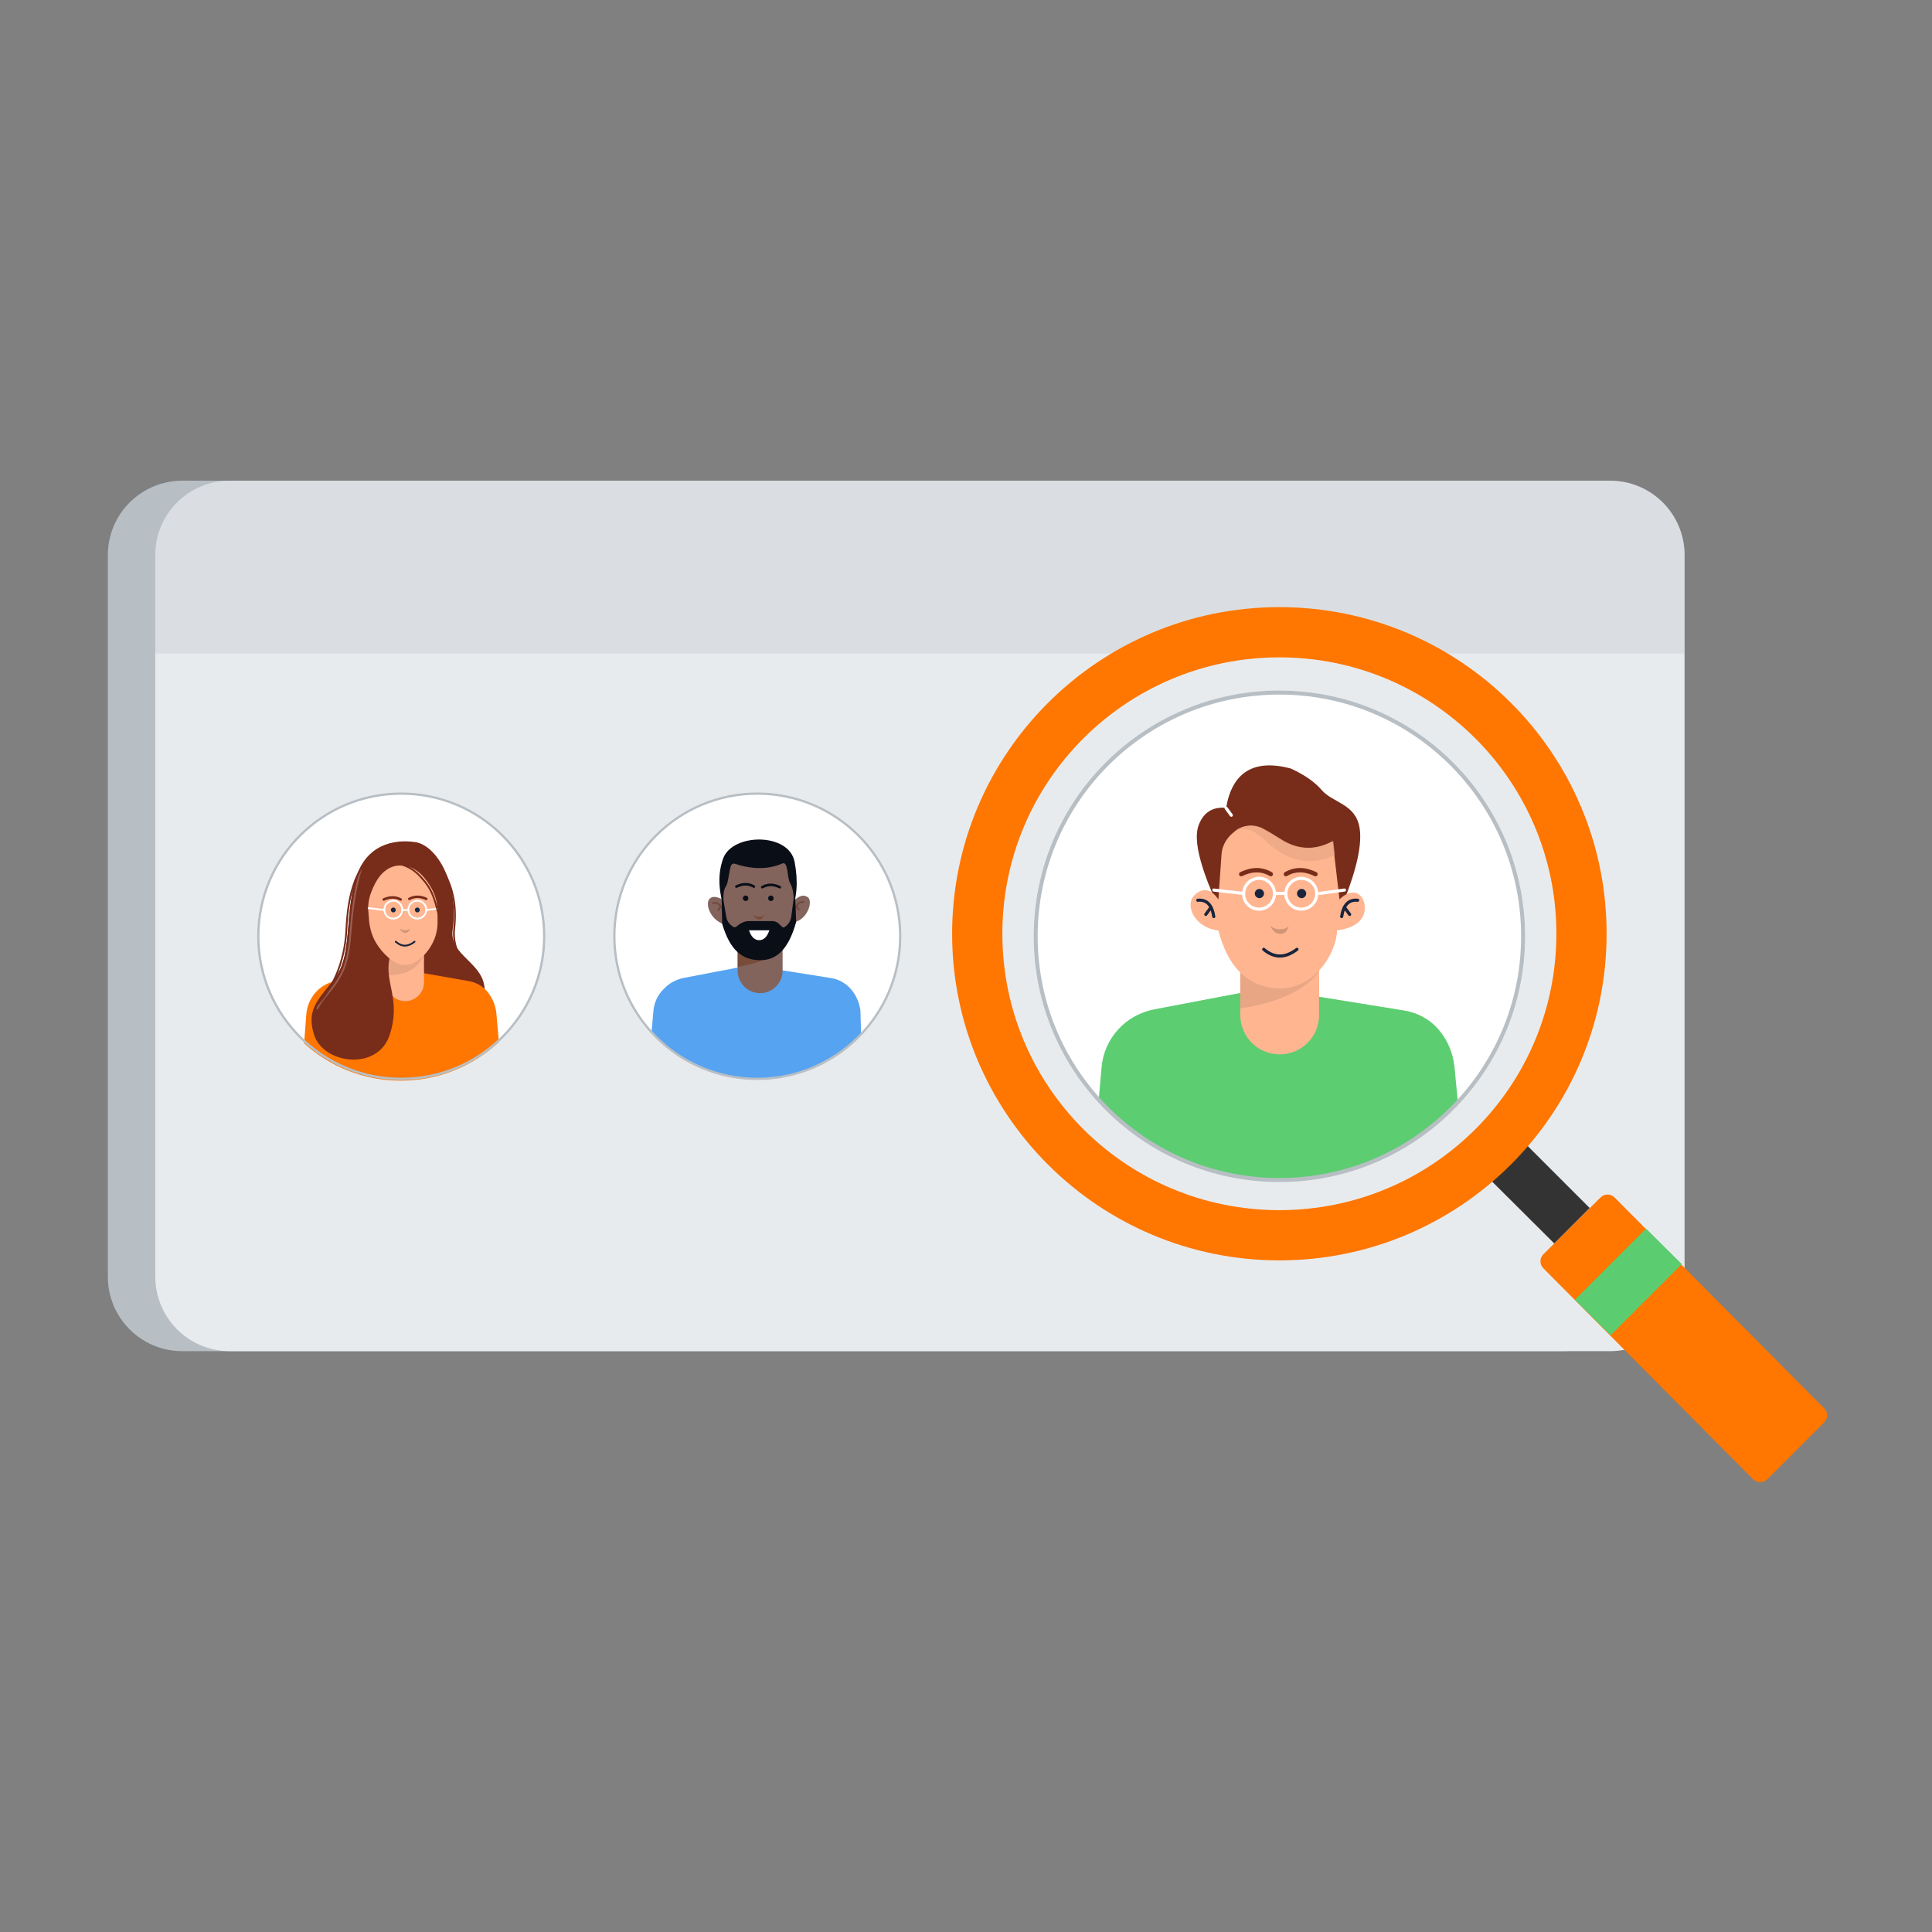 <?xml version="1.0" encoding="utf-8"?>
<!-- Generator: Adobe Illustrator 26.2.1, SVG Export Plug-In . SVG Version: 6.00 Build 0)  -->
<svg version="1.1" id="Layer_1" xmlns="http://www.w3.org/2000/svg" xmlns:xlink="http://www.w3.org/1999/xlink" x="0px" y="0px"
	 viewBox="0 0 627 627" style="enable-background:new 0 0 627 627;" xml:space="preserve">
<rect x="0" y="0" width="627" height="627" fill="#808080" stroke="none"/>
<style type="text/css">
	.st0{fill-rule:evenodd;clip-rule:evenodd;fill:#B8BFC4;}
	.st1{fill-rule:evenodd;clip-rule:evenodd;fill:#E8EBEE;}
	.st2{opacity:0.3;fill-rule:evenodd;clip-rule:evenodd;fill:#B8BFC4;enable-background:new    ;}
	.st3{fill-rule:evenodd;clip-rule:evenodd;fill:#FFFFFF;}
	.st4{fill-rule:evenodd;clip-rule:evenodd;fill:#5CCD71;}
	.st5{fill:none;stroke:#B8BFC4;stroke-width:1.309;}
	.st6{fill-rule:evenodd;clip-rule:evenodd;fill:#782C1A;}
	.st7{fill-rule:evenodd;clip-rule:evenodd;fill:#FFB590;}
	.st8{fill-rule:evenodd;clip-rule:evenodd;fill:#E8A685;}
	.st9{fill-rule:evenodd;clip-rule:evenodd;fill:#D19476;}
	.st10{fill-rule:evenodd;clip-rule:evenodd;fill:#19243D;}
	.st11{fill:none;stroke:#782C1A;stroke-width:1.416;stroke-linecap:round;}
	.st12{fill:none;stroke:#FFFFFF;stroke-width:1.011;stroke-linecap:round;}
	.st13{fill:none;stroke:#FFFFFF;stroke-width:1.011;}
	.st14{fill:none;stroke:#19243D;stroke-width:1.011;stroke-linecap:round;}
	.st15{opacity:0.677;fill-rule:evenodd;clip-rule:evenodd;fill:#E8A685;enable-background:new    ;}
	.st16{fill-rule:evenodd;clip-rule:evenodd;fill:#FF7600;}
	.st17{fill:#333333;}
	.st18{fill-rule:evenodd;clip-rule:evenodd;fill:#5BCC70;}
	.st19{fill-rule:evenodd;clip-rule:evenodd;fill:#FFFFFF;fill-opacity:0;}
	.st20{fill-rule:evenodd;clip-rule:evenodd;fill:#56A3F1;}
	.st21{fill-rule:evenodd;clip-rule:evenodd;fill:#82645D;}
	.st22{opacity:0.5;fill-rule:evenodd;clip-rule:evenodd;fill:#703519;enable-background:new    ;}
	.st23{fill-rule:evenodd;clip-rule:evenodd;fill:#0A0E17;}
	.st24{fill:none;stroke:#72493E;stroke-width:0.575;}
	.st25{fill:#623308;stroke:#72493E;stroke-width:0.575;}
	.st26{fill:none;stroke:#0A0E17;stroke-width:0.833;stroke-linecap:round;}
	.st27{fill:none;stroke:#B8BFC4;stroke-width:0.77;}
	.st28{fill:none;stroke:#782C1A;stroke-width:0.808;stroke-linecap:round;}
	.st29{fill:none;stroke:#FFFFFF;stroke-width:0.578;stroke-linecap:round;}
	.st30{fill:none;stroke:#FFFFFF;stroke-width:0.578;}
	.st31{fill:none;stroke:#19243D;stroke-width:0.578;stroke-linecap:round;}
	.st32{fill:none;stroke:#782C1A;stroke-width:0.578;}
	.st33{opacity:0.237;fill:none;stroke:#FFFFFF;stroke-width:0.578;enable-background:new    ;}
</style>
<g id="Searching-functionality">
	<g id="Group-5" transform="translate(119, 215)">
		<path id="Rectangle-Copy" class="st0" d="M-59.8-59h447.9c13.4,0,24.2,10.8,24.2,24.2v234.1c0,13.4-10.8,24.2-24.2,24.2H-59.8
			c-13.4,0-24.2-10.8-24.2-24.2V-34.8C-84-48.2-73.2-59-59.8-59z"/>
		<path id="Rectangle" class="st1" d="M-44.4-59h447.9c13.4,0,24.2,10.8,24.2,24.2v234.1c0,13.4-10.8,24.2-24.2,24.2H-44.4
			c-13.4,0-24.2-10.8-24.2-24.2V-34.8C-68.6-48.2-57.8-59-44.4-59z"/>
		<path id="Rectangle-Copy-2" class="st2" d="M-44.4-59h447.9c13.4,0,24.2,10.8,24.2,24.2v31.9l0,0H-68.6v-31.9
			C-68.6-48.2-57.8-59-44.4-59z"/>
		<g id="Group-23" transform="translate(300.407, 68.162)">
			<ellipse id="Oval" class="st3" cx="-4.2" cy="20.7" rx="79.8" ry="79.7"/>
			<path id="Path" class="st4" d="M-1.8,38.8l1.7,0.1l36.5,5.9c4.3,0.7,8.3,2.9,11.1,6.2c2.9,3.4,4.6,7.5,5.1,11.9l1.2,12.4
				c-14.5,15.4-35.2,25-58,25c-23.2,0-44.2-9.9-58.7-25.8l1-11.4c0.4-4.5,2.3-8.8,5.4-12.2c3.1-3.4,7.2-5.6,11.7-6.5l29.4-5.6
				C-10.9,38.5-6.3,38.5-1.8,38.8z"/>
			<ellipse id="Oval-Copy-2" class="st5" cx="-4.2" cy="20.7" rx="79.1" ry="79.1"/>
			<g id="Group-2-Copy" transform="translate(51.001, 24.311)">
				<g id="Group-4" transform="translate(0, 0)">
					<g id="Group-3" transform="translate(0, 0)">
						<g id="Group-2" transform="translate(0, 0)">
							<path id="Path-118" class="st6" d="M-76.7-16.9c-4.7-11-6.3-18.6-4.7-22.8s4.6-6,8.9-5.6c2-11.6,9-15.9,20.9-12.8
								c4.4,2,7.8,4.3,10.2,7.1c3.6,4.1,10.9,4.4,12.2,12.1c0.9,5.2-0.8,13.2-5.1,24L-45-9.6l-31.1-2.5L-76.7-16.9z"/>
							<path id="Rectangle_2_" class="st7" d="M-67.9,5.6h25.6v16.3c0,7.1-5.7,12.8-12.8,12.8S-67.9,29-67.9,21.9V5.6L-67.9,5.6z"/>
							<path id="Path_1_" class="st8" d="M-42.3,5.6v2.1c-4.3,6-12.8,10.1-25.6,12.1V5.5h25.6V5.6z"/>
							<path id="Path-117" class="st7" d="M-70-37.4l-0.6,0.5c-2,1.8-3.3,4.3-3.4,6.9l-1,14.4l0,0c-2.3-3.3-4.8-3.9-7.4-1.7
								c-4,3.3-0.3,11,7.4,11.8c3,11.5,9,17.7,17.9,18.7c13.4,1.5,20.6-12.1,20.6-18.7c5-0.7,7.9-2.6,8.8-5.6c1.2-4.5-2.4-9.8-8-4.5
								l-2.2-18.9c-5.8,3.2-11.5,2.9-17.1-0.7c-2-1.3-3.8-2.4-5.4-3.2C-63.5-40.2-67.4-39.8-70-37.4z"/>
							<g id="Group-21" transform="translate(7.507, 33.611)">
								<path id="Path-6" class="st9" d="M-65.6-40.5c0.8,1.7,1.9,2.5,3.2,2.5s2.2-0.8,2.7-2.5c-0.7,0.7-1.5,1-2.7,1
									C-63.5-39.4-64.5-39.8-65.6-40.5z"/>
								<g id="Group-11" transform="translate(0, -0)">
									<path id="Oval_1_" class="st10" d="M-55.5-49.6c0.8,0,1.5-0.7,1.5-1.5s-0.7-1.5-1.5-1.5s-1.5,0.7-1.5,1.5
										S-56.3-49.6-55.5-49.6z"/>
									<path id="Oval-Copy-3" class="st10" d="M-69.2-49.6c0.8,0,1.5-0.7,1.5-1.5s-0.7-1.5-1.5-1.5s-1.5,0.7-1.5,1.5
										S-70-49.6-69.2-49.6z"/>
									<path id="Path-30" class="st11" d="M-75.1-57.4c3.5-1.7,6.7-1.7,9.6,0"/>
									<g id="Group-17" transform="translate(0, 2.865)">
										<path id="Oval_2_" class="st12" d="M-55.6-48.9c2.8,0,5-2.3,5-5c0-2.8-2.3-5-5-5c-2.8,0-5,2.3-5,5S-58.4-48.9-55.6-48.9z"
											/>
										<path id="Oval-Copy" class="st12" d="M-69.3-48.9c2.8,0,5-2.3,5-5c0-2.8-2.3-5-5-5c-2.8,0-5,2.3-5,5
											C-74.4-51.2-72.1-48.9-69.3-48.9z"/>
										<line id="Path-33" class="st13" x1="-64.3" y1="-54" x2="-60.3" y2="-54"/>
										<line id="Path-35" class="st12" x1="-74.4" y1="-54" x2="-84" y2="-55.1"/>
										<line id="Path-35-Copy" class="st12" x1="-49.7" y1="-54" x2="-41.6" y2="-55.1"/>
									</g>
									<path id="Path-30-Copy" class="st11" d="M-51-57.4c-3.5-1.7-6.7-1.7-9.6,0"/>
								</g>
								<path id="Path-36" class="st14" d="M-67.8-33c3.4,2.9,7,2.9,10.8,0"/>
							</g>
							<path id="Path_2_" class="st15" d="M-69.4-37.9c2.6-1.9,6.2-2.2,9.1-0.6c1.5,0.8,3.3,1.9,5.4,3.2c5.5,3.6,11.1,3.9,16.9,0.9
								l0.3-0.1l0.5,4.5c-10.1,4.7-17.3,0.2-22.8-4.8l-0.5-0.5c-3-2.8-5.9-3.7-8.6-2.7L-69.4-37.9z"/>
							<g id="Group" transform="translate(49.004, 43.589)">
								<path id="Path-119" class="st14" d="M-84-53.6c0.6-3.8,2.3-5.6,5.2-5.3"/>
								<line id="Path-120" class="st14" x1="-83.1" y1="-56.6" x2="-81.4" y2="-54.3"/>
							</g>
							
								<g id="Group-Copy" transform="translate(4.885, 46.27) scale(-1, 1) translate(-4.885, -46.27) translate(2.263, 43.589)">
								<path id="Path-119_1_" class="st14" d="M84-53.6c0.6-3.8,2.3-5.6,5.2-5.3"/>
								<line id="Path-120_1_" class="st14" x1="84.9" y1="-56.6" x2="86.6" y2="-54.3"/>
							</g>
							<line id="Path-2" class="st12" x1="-72.5" y1="-45.2" x2="-70.8" y2="-42.9"/>
						</g>
					</g>
				</g>
			</g>
		</g>
		<g id="Group_1_" transform="translate(273.998, 41.035)">
			<g id="_x32_920349" transform="translate(0, -0)">
				<path id="Path_3_" class="st16" d="M175.9,224l-68-68.4c-1.3-1.3-1.3-3.3,0-4.6l18.5-18.4c1.3-1.3,3.3-1.3,4.6,0l68,68.4
					c1.3,1.3,1.3,3.3,0,4.6L180.6,224C179.3,225.3,177.2,225.3,175.9,224z"/>
				<polygon id="Path_4_" class="st17" points="86.2,122.4 97.7,110.8 122.9,136 111.4,147.5 				"/>
				<polygon id="Path_5_" class="st18" points="118.1,165.8 141.2,142.7 152.8,154.2 129.7,177.3 				"/>
				<ellipse id="Oval_3_" class="st19" cx="22.3" cy="47.1" rx="92.4" ry="92.2"/>
				<path id="Combined-Shape" class="st16" d="M22.2-59c58.7,0,106.2,47.4,106.2,106S80.8,153,22.2,153S-84,105.5-84,47
					S-36.4-59,22.2-59z M22.2-42.7c-49.6,0-89.9,40.1-89.9,89.7s40.2,89.7,89.9,89.7s89.9-40.1,89.9-89.7S71.8-42.7,22.2-42.7z"/>
			</g>
		</g>
		<g id="Group-24" transform="translate(163.959, 101.143)">
			<g id="Oval_4_">
				<ellipse id="path-1_1_" class="st3" cx="-37.2" cy="-12.3" rx="46.8" ry="46.7"/>
			</g>
			<g id="Group-2-Copy-6">
				<g transform="translate(11.188, 15.278)">
					<path id="Path_6_" class="st20" d="M-54.8-17.4c2.7-0.2,5.3-0.3,8-0.1l1,0.1l21.4,3.4c2.5,0.4,4.8,1.7,6.5,3.7
						c1.7,2,2.7,4.4,3,7c0.1,2.5,0.1,5,0.2,7.6c-3.1,3-15.9,14.6-34.2,14.4c-9.3-0.1-16.5-3.2-18.5-4.1C-75,11.2-80,6.5-82.7,3.6
						c0.2-2.3,0.4-4.5,0.6-6.8c0.2-2.7,1.3-5.2,3.2-7.1c1.8-2,4.2-3.3,6.9-3.8L-54.8-17.4z"/>
					<g id="Group-4_1_" transform="translate(19.532, 0)">
						<g id="Group-3_1_" transform="translate(-0, 0)">
							<g id="Group-2_1_" transform="translate(-0, 0)">
								<path id="Rectangle_3_" class="st21" d="M-74.3-25.7h14.6v9.3c0,4-3.3,7.3-7.3,7.3s-7.3-3.3-7.3-7.3L-74.3-25.7L-74.3-25.7z
									"/>
								<path id="Path_7_" class="st22" d="M-59.7-25.7v1.2c-2.4,3.4-7.3,5.7-14.6,6.9v-8.1H-59.7z"/>
								<g id="Group-18" transform="translate(-0, 0)">
									<g id="Group-19" transform="translate(-0, 0)">
										<path id="Path-42" class="st23" d="M-77.6-33.7c-2.9-7.2-3.4-13.5-1.4-19.1c3-8.3,21.4-8.5,23.2,1.1
											c1.2,6.4,0.8,11.8-1.2,16.2l-10,1L-77.6-33.7z"/>
										<path id="Path-39" class="st21" d="M-77.6-45c-0.4,1.7-1.4,1.5-1.3,5.4h-0.5c-2-1-3.3-1-4.1,0c-1.2,1.5,0,6.1,4.3,8
											c2.5,7.7,6.4,11.6,11.9,11.8c5.5,0.2,9.5-4,12-12.5c4-1.4,5.5-6.9,3.7-8c-1.2-0.8-2.5-0.5-4,0.8h-0.5c0-2.2-0.4-4-1.2-5.4
											c-1-1.7-0.5-7.5-2.7-6.2c-2.2,0.9-4.5,1.4-7.1,1.4c-2.7,0-5.4-0.5-8.1-1.4C-76.9-51.6-76.7-48.8-77.6-45z"/>
										<g id="Group_2_" transform="translate(28.235, 20.303)">
											<path id="Path-119_2_" class="st24" d="M-84-55.9c0.3-2.2,1.4-3.3,3.1-3.1"/>
											<line id="Path-120_2_" class="st24" x1="-83.4" y1="-57.6" x2="-82.5" y2="-56.3"/>
										</g>
										
											<g id="Group-Copy-2" transform="translate(3.203, 22.011) scale(-1, 1) rotate(9) translate(-3.203, -22.011) translate(1.666, 20.439)">
											<path id="Path-119_3_" class="st24" d="M73.7-68.3c0.3-2.2,1.4-3.3,3.1-3.1"/>
											<line id="Path-120_3_" class="st25" x1="74.3" y1="-70" x2="75.3" y2="-68.7"/>
										</g>
										<path id="Path_8_" class="st23" d="M-78-33.9c0.2,1.2,0.9,2.3,1.9,3l0.4,0.3c0.7,0.5,1.6-0.7,2.3-1.1h0.1
											c0.8-0.5,1.7-0.8,2.7-0.8h7.4c0.8,0,1.5,0.2,2.1,0.7l0.1,0.1c0.6,0.4,1.3,1.6,1.9,1.2l0.5-0.4c0.9-0.7,1.5-1.7,1.7-2.9
											l1.2-9l0.4,10.5l0,0c-2.5,9.2-6.5,12.6-11.9,12.5h-0.2c-5.5-0.2-9.4-3.3-11.9-11.8l0,0l-0.2-9c0-0.6,0-1.2,0.1-1.8l0,0
											l0,0L-78-33.9z"/>
										<path id="Path-6_1_" class="st22" d="M-69.2-34.5c0.5,1,1.1,1.5,1.9,1.5s1.3-0.5,1.6-1.5c-0.4,0.4-0.9,0.6-1.6,0.6
											C-68-33.9-68.7-34.1-69.2-34.5z"/>
										<path id="Oval_5_" class="st23" d="M-63.5-39c0.5,0,0.9-0.4,0.9-0.9s-0.4-0.9-0.9-0.9s-0.9,0.4-0.9,0.9S-64-39-63.5-39z"
											/>
										<path id="Oval-Copy-3_1_" class="st23" d="M-71.7-39c0.5,0,0.9-0.4,0.9-0.9s-0.4-0.9-0.9-0.9s-0.9,0.4-0.9,0.9
											S-72.1-39-71.7-39z"/>
										<path id="Path-30_1_" class="st26" d="M-74.7-43.7c2.1-1,3.9-1,5.7,0"/>
										<path id="Path-30-Copy_1_" class="st26" d="M-60.6-43.5c-2.1-1-3.9-1-5.7,0"/>
										<path id="Mask" class="st3" d="M-70.6-29.5c0.7,2.1,1.8,3.2,3.3,3.2s2.6-1.1,3.3-3.2H-70.6z"/>
									</g>
								</g>
							</g>
						</g>
					</g>
				</g>
			</g>
			<ellipse id="Oval-Copy-2_1_" class="st27" cx="-37.2" cy="-12.3" rx="46.4" ry="46.3"/>
		</g>
		<g id="Group-26" transform="translate(48.417, 101.143)">
			<g id="Oval_6_">
				<ellipse id="path-3_1_" class="st3" cx="-37.2" cy="-12.3" rx="46.8" ry="46.7"/>
			</g>
			<g id="Group-2-Copy-7">
				<g transform="translate(15.385, 15.97)">
					<path id="Path-50" class="st6" d="M-67.5-46.5c-3.3,11.5-1.2,23.9-6,30.9c-3.2,4.7,3.4,10.5,19.9,17.4
						c3.9-11.6-7.4-17.7-5.6-25.7h12.7c-3.6,11.6-3.6,19.8,0,24.8s10.6,1.2,21-11.5c0-9.2-11.6-11.2-10.4-19.8
						c2.1-14.8-5-27.2-12-28.4C-55-59.9-64.3-58-67.5-46.5z"/>
					<path id="Path_9_" class="st16" d="M-50.9-17.2l0.9,0.1l19.4,3.4c2.4,0.4,4.6,1.7,6.2,3.7c1.5,2,2.5,4.4,2.7,6.9l0.8,9.2
						c-8.3,7.7-19.5,12.5-31.8,12.5c-12.1,0-23.1-4.6-31.4-12.1l0.7-9.4c0.2-2.6,1.2-5,2.9-7c1.7-2,4-3.3,6.5-3.8l15.6-3.3
						C-55.8-17.3-53.3-17.4-50.9-17.2z"/>
					<path id="Rectangle_4_" class="st7" d="M-57.5-23.7h12.3v10.4c0,3.4-2.8,6.1-6.1,6.1s-6.1-2.8-6.1-6.1v-10.4H-57.5z"/>
					<path id="Path_10_" class="st8" d="M-45.2-23.7v1.2v0.4c-2.2,4.1-5,6.5-12.3,6.5v-8.1H-45.2z"/>
					<path id="Path-43" class="st7" d="M-63.2-35.7L-63-33c0.3,2.6,1.1,5,2.4,7.2c1.3,2.2,3.1,4.1,5.3,5.5l0.4,0.3
						c2.1,1.4,4.9,1.4,7,0l0.4-0.2c2.1-1.4,3.7-3.3,4.9-5.5s1.8-4.6,1.8-7.1v-3.5c0-2.7-0.7-5.3-2-7.6c-2.2-3.8-4.6-6.1-7.3-6.9
						c-1.6-0.5-5.1-1.2-8.4,1.9c-1.6,1.5-2.9,3.8-4,6.8C-63.2-40.1-63.5-37.9-63.2-35.7z"/>
					<g id="Group-21_1_" transform="translate(20.831, 17.704)">
						<path id="Path-6_2_" class="st9" d="M-73.9-48.5c0.5,1,1.1,1.4,1.8,1.4s1.3-0.5,1.5-1.4c-0.4,0.4-0.9,0.6-1.5,0.6
							S-73.3-48.1-73.9-48.5z"/>
						<g id="Group-11_1_">
							<path id="Oval_7_" class="st10" d="M-68.2-53.7c0.5,0,0.8-0.4,0.8-0.8c0-0.5-0.4-0.8-0.8-0.8S-69-55-69-54.5
								C-69-54.1-68.6-53.7-68.2-53.7z"/>
							<path id="Oval-Copy-3_2_" class="st10" d="M-76-53.7c0.5,0,0.8-0.4,0.8-0.8c0-0.5-0.4-0.8-0.8-0.8s-0.8,0.4-0.8,0.8
								C-76.8-54.1-76.4-53.7-76-53.7z"/>
							<path id="Path-30_2_" class="st28" d="M-79.1-57.9c2-0.9,3.8-0.9,5.5,0"/>
							<g id="Group-17_1_" transform="translate(0, 1.603)">
								<path id="Oval_8_" class="st29" d="M-68.2-53.3c1.6,0,2.9-1.3,2.9-2.9c0-1.6-1.3-2.9-2.9-2.9s-2.9,1.3-2.9,2.9
									C-71.1-54.5-69.8-53.3-68.2-53.3z"/>
								<path id="Oval-Copy_1_" class="st29" d="M-76-53.3c1.6,0,2.9-1.3,2.9-2.9c0-1.6-1.3-2.9-2.9-2.9s-2.9,1.3-2.9,2.9
									C-78.9-54.5-77.6-53.3-76-53.3z"/>
								<line id="Path-33_1_" class="st30" x1="-73.2" y1="-56.1" x2="-70.9" y2="-56.1"/>
								<line id="Path-35_1_" class="st29" x1="-78.9" y1="-56.1" x2="-84" y2="-56.7"/>
								<line id="Path-35-Copy_1_" class="st29" x1="-65.2" y1="-56.1" x2="-61.7" y2="-56.5"/>
							</g>
							<path id="Path-30-Copy_2_" class="st28" d="M-65.3-58.1c-2-0.9-3.8-0.9-5.5,0"/>
						</g>
						<path id="Path-36_1_" class="st31" d="M-75.2-44.2c1.9,1.7,4,1.7,6.1,0"/>
					</g>
					<path id="Path-49" class="st32" d="M-55.6-52.1c3.7,0.3,6.6,1.7,8.9,4.1c4.1,4.3,4.7,6.8,6.3,12.9"/>
					<path id="Path-50-Copy" class="st6" d="M-67.5-46.5c-3.3,11.5-1.2,23.9-6,30.9S-83.9-5.4-80.8,3.9s20.5,11.6,24.4,0
						s-1.7-17,0-24.9c-2.1-1.9-3.5-3.6-4.4-5.1c-0.4-0.7-0.7-0.9-0.8-1.1C-64.2-33.5-66.2-39.9-67.5-46.5z"/>
					<path id="Path-51" class="st33" d="M-65.5-50.4c-1.7,5-2.9,12.2-3.6,21.6c-0.4,5.8-1.4,9.9-3.1,13.1c-2.4,4.6-6,7.4-7.7,11.1"
						/>
					<path id="Path-52" class="st32" d="M-65-51.3c-1.3,2.2-2.1,3.8-2.5,4.8c-2,5.2-2.6,10.5-2.9,16.2c-0.5,11.1-5,19.6-9.5,24.3"/>
					<path id="Path-53" class="st32" d="M-38.8-49.2c3.1,5.4,4.2,11.5,3.4,18.4c-0.4,3.8,0.6,7,2.1,9.5c0.8,1.3,2.5,2.8,5,4.4"/>
				</g>
			</g>
			<ellipse id="Oval-Copy-2_2_" class="st27" cx="-37.2" cy="-12.3" rx="46.4" ry="46.3"/>
		</g>
	</g>
</g>
</svg>
